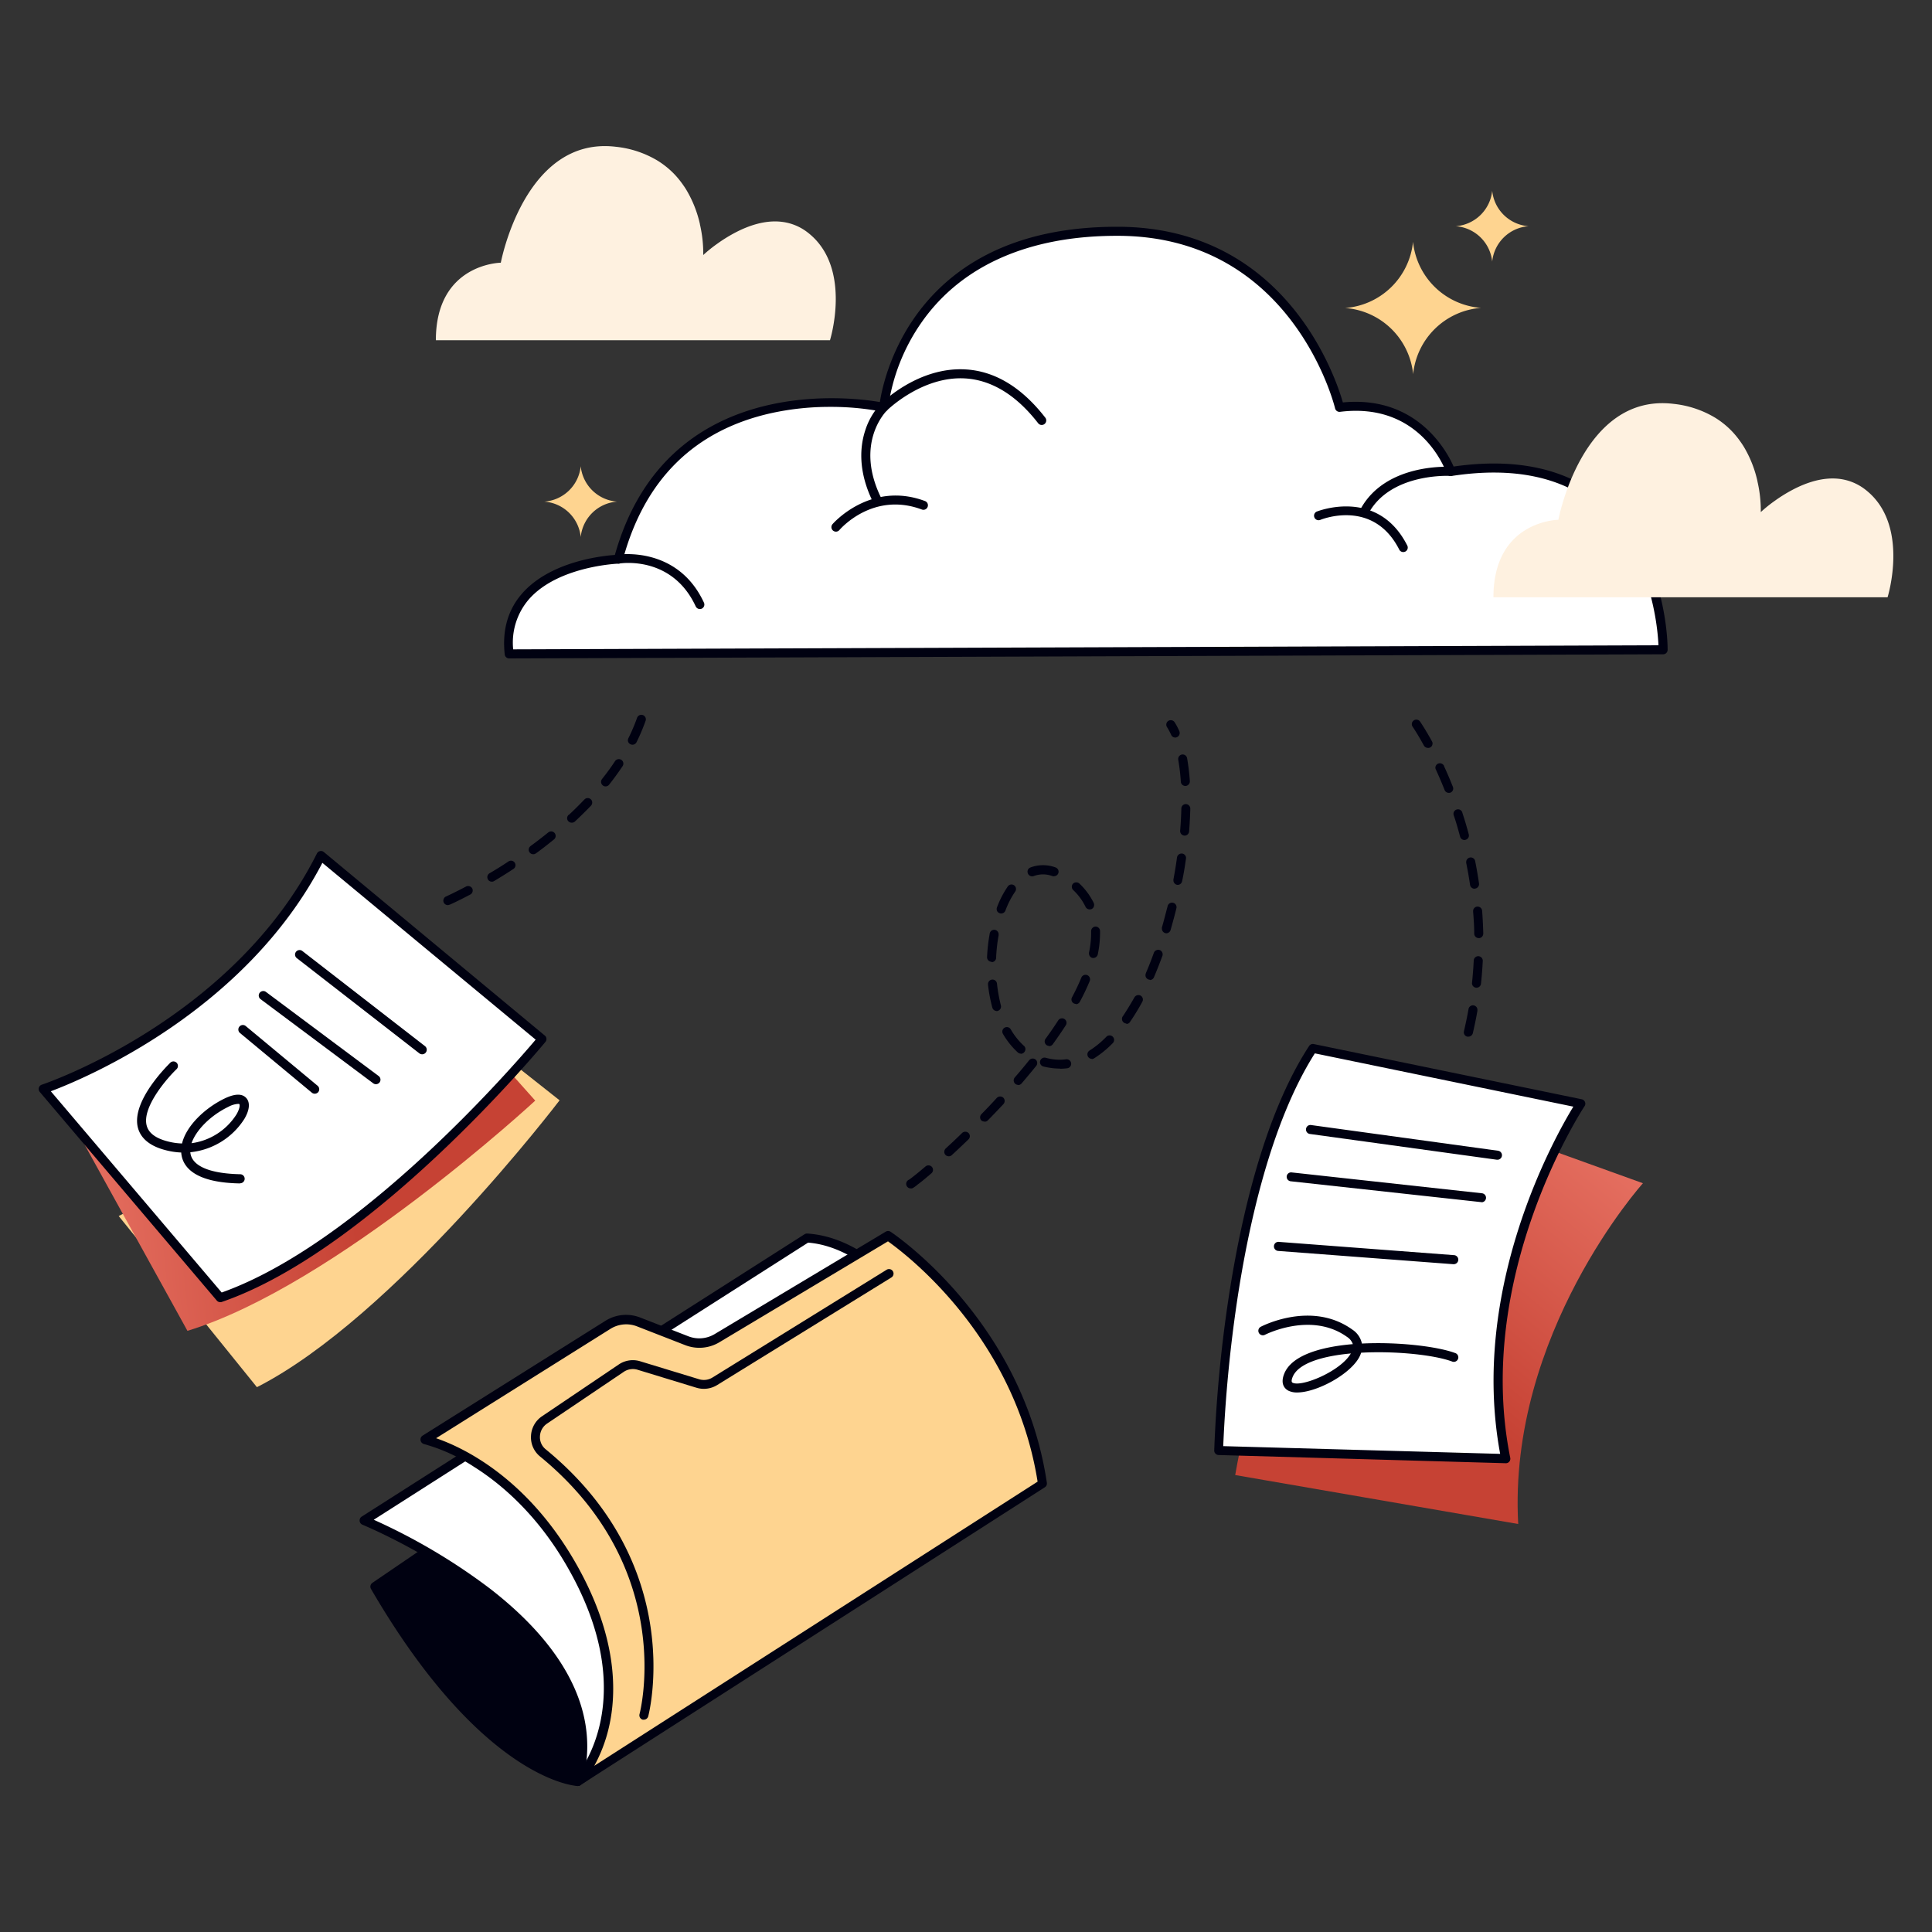 <svg transform="scale(1)" id="ejHgIQRqJV" data-name="0240_Data_Cloud_1" xmlns="http://www.w3.org/2000/svg" xmlns:xlink="http://www.w3.org/1999/xlink" viewBox="0 0 500 500" class="pbimage_pbimage__wrapper__image__0LEis false"><rect x="0" y="0" width="500" height="500" fill="#333333" stroke="none"/><title>Data Cloud 1</title><defs><style> .cls-1{fill:#000111;} .cls-2{fill:#fff;} .cls-3{fill:#fed490;} .cls-4{fill:url(#linear-gradient-ejHgIQRqJV);} .cls-5{fill:url(#linear-gradient-2-ejHgIQRqJV);} .cls-6{fill:#fef1e0;}
 .cls-6{fill:#FEF1E0;}
 .cls-3{fill:#FED490;}
 .cls-2{fill:#FFFFFF;}
 .cls-1{fill:#000111;}</style><linearGradient id="linear-gradient-ejHgIQRqJV" x1="432.57" y1="269.19" x2="364.74" y2="351.68" gradientUnits="userSpaceOnUse"><stop offset="0" stop-color="#f38374" style="stop-color: rgb(243, 131, 116);"></stop><stop offset="1" stop-color="#c64234" style="stop-color: rgb(198, 66, 52);"></stop></linearGradient><linearGradient id="linear-gradient-2-ejHgIQRqJV" x1="236.76" y1="326.75" x2="168.92" y2="409.24" gradientTransform="matrix(-0.65, -0.47, 0.65, -0.78, -67.15, 685.53)" xlink:href="#linear-gradient-ejHgIQRqJV"></linearGradient></defs><g id="file_3"><path class="cls-1" d="M149.55,461s-24-1.32-52.53-50.39l45.46-31S188.52,419.36,149.55,461Z" fill="#000111"></path><path class="cls-1" d="M149.55,462.21h-.06c-1,0-24.94-1.93-53.48-51a1.18,1.18,0,0,1,.35-1.56l45.46-31a1.16,1.16,0,0,1,1.42.08c.89.76,21.72,19,23.07,44.07.74,13.77-4.61,26.89-15.9,39A1.16,1.16,0,0,1,149.55,462.21ZM98.58,411c25.28,43,46.94,48.23,50.52,48.81C159.67,448.33,164.67,436,164,423c-1.16-21.63-18-38.5-21.61-41.84Z" fill="#000111"></path><path class="cls-2" d="M208.85,320.42,94.23,393.51s66.56,27,55.32,67.53l113.9-77.58S239.26,322.35,208.85,320.42Z" fill="#FFFFFF"></path><path class="cls-1" d="M149.55,462.21a1.16,1.16,0,0,1-1.12-1.48c10.83-39.09-54-65.87-54.64-66.14a1.17,1.17,0,0,1-.72-1,1.19,1.19,0,0,1,.53-1.09l114.62-73.08a1.16,1.16,0,0,1,.71-.18c13,.82,26.33,11.85,39.61,32.78a209.82,209.82,0,0,1,16,31,1.18,1.18,0,0,1-.43,1.4L150.21,462A1.22,1.22,0,0,1,149.55,462.21Zm-52.83-68.9a155.08,155.08,0,0,1,30.11,17.84C146,426,154.42,442.28,151.37,458.39L262,383a210.33,210.33,0,0,0-15.46-29.77c-8.76-13.8-22.34-30.43-37.4-31.64Z" fill="#000111"></path><path class="cls-3" d="M149.55,461,269.8,384c-6.31-42.33-40-64.15-40-64.15l-44.3,26.52a8.83,8.83,0,0,1-7.77.65l-12.51-4.87a8.83,8.83,0,0,0-7.93.76L110,372.58s22.41,4.93,38.2,32.95C168.38,441.27,149.55,461,149.55,461Z" fill="#FED490"></path><path class="cls-1" d="M149.56,462.21a1.2,1.2,0,0,1-.91-.42,1.18,1.18,0,0,1,0-1.55c.19-.19,18-19.64-1.48-54.13-8-14.22-17.75-22.26-24.52-26.51a46.19,46.19,0,0,0-12.91-5.88,1.19,1.19,0,0,1-.9-1,1.16,1.16,0,0,1,.53-1.18l47.3-29.71a10.07,10.07,0,0,1,9-.86l12.5,4.87a7.75,7.75,0,0,0,6.75-.56l44.3-26.52a1.18,1.18,0,0,1,1.24,0c.34.23,34.15,22.6,40.47,65a1.18,1.18,0,0,1-.53,1.15L150.18,462A1.17,1.17,0,0,1,149.56,462.21Zm-36.7-90c6.43,2.19,23.49,9.88,36.4,32.78,10.59,18.79,10.37,33.21,8.33,42a38.73,38.73,0,0,1-3.79,10l114.73-73.54c-6-37.79-34.25-59-38.72-62.19l-43.66,26.13a10.1,10.1,0,0,1-8.8.74l-12.5-4.87a7.7,7.7,0,0,0-6.89.66Z" fill="#000111"></path><path class="cls-1" d="M166.64,445.05a1.1,1.1,0,0,1-.31,0,1.18,1.18,0,0,1-.82-1.44c.1-.37,9.82-37.55-25.75-66.68a6.38,6.38,0,0,1-2.34-5.28,6.48,6.48,0,0,1,2.88-5.14l19.83-13.38a6.49,6.49,0,0,1,5.56-.83l15.25,4.65a4.22,4.22,0,0,0,3.43-.44l45.09-27.9a1.17,1.17,0,1,1,1.23,2L185.6,358.45a6.56,6.56,0,0,1-5.34.7L165,354.49a4.22,4.22,0,0,0-3.57.54l-19.83,13.38a4.17,4.17,0,0,0-1.86,3.31,4,4,0,0,0,1.49,3.36c36.78,30.13,26.63,68.73,26.53,69.11A1.18,1.18,0,0,1,166.64,445.05Z" fill="#000111"></path><path class="cls-1" d="M235.68,307.56a1.17,1.17,0,0,1-.44-2.25h0l.27-.19c.23-.16.55-.4.92-.7.83-.64,1.9-1.53,3.1-2.55a1.19,1.19,0,0,1,1.65.13,1.17,1.17,0,0,1-.13,1.65c-1.24,1.06-2.34,2-3.18,2.62l-.34.25a7.2,7.2,0,0,1-1.4,1h0A1.06,1.06,0,0,1,235.68,307.56Zm9.87-8.31a1.22,1.22,0,0,1-.87-.37,1.14,1.14,0,0,1-.3-.78,1.22,1.22,0,0,1,.37-.88c1.46-1.33,2.89-2.68,4.24-4a1.2,1.2,0,0,1,1.66,0,1.15,1.15,0,0,1,0,1.64c-1.42,1.37-2.85,2.73-4.29,4.05A1.12,1.12,0,0,1,245.55,299.25Zm9.24-9A1.23,1.23,0,0,1,254,290a1.18,1.18,0,0,1-.35-.82,1.21,1.21,0,0,1,.33-.83c1.32-1.34,2.68-2.77,4-4.22a1.21,1.21,0,0,1,1.65-.07,1.14,1.14,0,0,1,.37.82,1.18,1.18,0,0,1-.3.84c-1.39,1.49-2.76,2.92-4.07,4.25A1.11,1.11,0,0,1,254.79,290.29Zm8.72-9.48a1.17,1.17,0,0,1-.76-.28,1.16,1.16,0,0,1-.12-1.65c1.31-1.52,2.56-3,3.72-4.46a1.2,1.2,0,0,1,1.65-.18,1.18,1.18,0,0,1,.17,1.65c-1.19,1.47-2.46,3-3.77,4.52A1.16,1.16,0,0,1,263.51,280.81Zm10.81-4.22a16.93,16.93,0,0,1-2.13-.14A19.42,19.42,0,0,1,270,276h0a1.18,1.18,0,0,1-.86-1.13,2.18,2.18,0,0,1,.05-.29,1.18,1.18,0,0,1,1.44-.83,15.24,15.24,0,0,0,1.9.39,12.63,12.63,0,0,0,3.42,0,1.17,1.17,0,0,1,.29,2.32A14.72,14.72,0,0,1,274.32,276.59Zm8.27-2.51a1.19,1.19,0,0,1-1-.55,1.22,1.22,0,0,1-.17-.61,1.17,1.17,0,0,1,.55-1,23.77,23.77,0,0,0,4.3-3.51,1.17,1.17,0,1,1,1.66,1.64,26.08,26.08,0,0,1-4.72,3.85A1.16,1.16,0,0,1,282.59,274.08Zm-18.38-1.36a1.18,1.18,0,0,1-.78-.29,20.09,20.09,0,0,1-3.87-4.83,1.26,1.26,0,0,1-.16-.61,1.17,1.17,0,0,1,2.18-.56,17.76,17.76,0,0,0,3.4,4.26,1.11,1.11,0,0,1,.4.79,1.2,1.2,0,0,1-.29.84A1.17,1.17,0,0,1,264.21,272.72Zm7.32-2a1.16,1.16,0,0,1-.95-1.84v0s0,0,.05-.06c1.17-1.6,2.26-3.19,3.24-4.71a1.18,1.18,0,0,1,1.61-.35,1.16,1.16,0,0,1,.35,1.61q-1.57,2.44-3.35,4.89A1.2,1.2,0,0,1,271.53,270.75Zm20-5.8a1.12,1.12,0,0,1-.65-.21,1.15,1.15,0,0,1-.51-1,1,1,0,0,1,.21-.65c1-1.49,2-3.14,3-4.89a1.21,1.21,0,0,1,1.59-.48,1.18,1.18,0,0,1,.47,1.59,57.76,57.76,0,0,1-3.1,5.09A1.17,1.17,0,0,1,291.5,265Zm-33.59-3.24a1.16,1.16,0,0,1-1.12-.85,38.24,38.24,0,0,1-1.12-5.93v-.11a1.16,1.16,0,0,1,2.32-.15,41.34,41.34,0,0,0,1,5.57,1.16,1.16,0,0,1-.8,1.44A1.73,1.73,0,0,1,257.91,261.71Zm20.51-1.83a1.23,1.23,0,0,1-.54-.13,1.15,1.15,0,0,1-.62-1,1.08,1.08,0,0,1,.14-.56c.94-1.78,1.77-3.52,2.45-5.18a1.17,1.17,0,0,1,2.16.89,56.25,56.25,0,0,1-2.56,5.39A1.16,1.16,0,0,1,278.42,259.88Zm19.17-6.25a1.06,1.06,0,0,1-.46-.1,1.14,1.14,0,0,1-.71-1.08,1.07,1.07,0,0,1,.09-.43s0,0,0,0l0-.08c.73-1.69,1.43-3.47,2.08-5.29a1.21,1.21,0,0,1,1.5-.71,1.18,1.18,0,0,1,.71,1.5c-.7,1.92-1.44,3.77-2.17,5.5A1.18,1.18,0,0,1,297.59,253.63Zm-41-4.66h-.06a1.17,1.17,0,0,1-1.11-1.23,45.47,45.47,0,0,1,.68-6,1.16,1.16,0,0,1,2.31.24,1,1,0,0,1,0,.17,41.88,41.88,0,0,0-.64,5.66A1.17,1.17,0,0,1,256.63,249ZM283,247.92a1,1,0,0,1-.24,0,1.16,1.16,0,0,1-.93-1.15.72.72,0,0,1,0-.24,24,24,0,0,0,.55-4.9c0-.17,0-.33,0-.5V241a1.2,1.2,0,0,1,1.14-1.21h0a1.18,1.18,0,0,1,1.17,1.14c0,.22,0,.45,0,.68a27.58,27.58,0,0,1-.59,5.4A1.19,1.19,0,0,1,283,247.92Zm18.87-6.39a1.14,1.14,0,0,1-.33-.05,1.19,1.19,0,0,1-.84-1.11,1.22,1.22,0,0,1,0-.34c.54-1.84,1-3.73,1.5-5.6a1.17,1.17,0,0,1,2.27.55c-.46,1.92-1,3.83-1.52,5.7,0,0,0,0,0,0A1.19,1.19,0,0,1,301.91,241.53Zm-42.78-5.12a1,1,0,0,1-.41-.09,1.15,1.15,0,0,1-.66-.6,1.27,1.27,0,0,1,0-.9,25.13,25.13,0,0,1,2.81-5.43h0a1.18,1.18,0,0,1,1.61-.28,1.17,1.17,0,0,1,.29,1.63,22.5,22.5,0,0,0-2.53,4.93A1.18,1.18,0,0,1,259.13,236.41ZM282,235.35a1.17,1.17,0,0,1-1.06-.66,14.75,14.75,0,0,0-2.92-4.08l-.14-.14a1.79,1.79,0,0,1-.14-.13,1.16,1.16,0,0,1-.35-.83,1.13,1.13,0,0,1,.32-.83,1.22,1.22,0,0,1,1.66,0,1,1,0,0,1,.14.15l.17.15a17.61,17.61,0,0,1,3.38,4.71,1.27,1.27,0,0,1,.1.5,1.17,1.17,0,0,1-.65,1.07A1.3,1.3,0,0,1,282,235.35ZM304.89,229h-.21a1.18,1.18,0,0,1-1-1.14,1.69,1.69,0,0,1,0-.23c.35-1.88.67-3.81.93-5.73a1.2,1.2,0,0,1,1.32-1,1.15,1.15,0,0,1,1,1.32c-.28,2-.6,4-1,5.82A1.16,1.16,0,0,1,304.89,229Zm-32.11-2.21a1.1,1.1,0,0,1-.37-.06h0l-.06,0a6.86,6.86,0,0,0-4.83,0A1.19,1.19,0,0,1,266,226a1.15,1.15,0,0,1,.68-1.5,9.32,9.32,0,0,1,6.52,0h0a1.17,1.17,0,0,1,.76,1.08,1.17,1.17,0,0,1-1.17,1.18Zm33.81-10.54h-.09a1.18,1.18,0,0,1-1.08-1.15V215c.17-1.93.26-3.87.31-5.77a1.15,1.15,0,0,1,1.17-1.13h0a1.18,1.18,0,0,1,1.15,1.19c-.05,1.93-.16,3.91-.31,5.9A1.18,1.18,0,0,1,306.59,216.26Zm.18-12.85a1.16,1.16,0,0,1-1.17-1.1,54.27,54.27,0,0,0-.67-5.67,1.2,1.2,0,0,1,.19-.87,1.16,1.16,0,0,1,2.1.46,56.38,56.38,0,0,1,.71,5.93v.06a1.18,1.18,0,0,1-1.09,1.19Zm-2.62-12.53a1.14,1.14,0,0,1-1.06-.7,17.09,17.09,0,0,0-1.07-2,1.16,1.16,0,0,1,.35-1.61,1.2,1.2,0,0,1,1.62.35,17.25,17.25,0,0,1,1.22,2.31h0a1.56,1.56,0,0,1,.09.46,1.16,1.16,0,0,1-.69,1.09A1.15,1.15,0,0,1,304.15,190.88Z" fill="#000111"></path></g><g id="file_2"><path class="cls-4" d="M358.58,282.22l66.61,24s-35,38.94-32.28,88.19l-73.24-12.67S331.08,313.6,358.58,282.22Z"></path><path class="cls-2" d="M339.73,271.34l69.34,14.29s-29.14,43.54-19.4,91.88l-74.31-2.12S317,306.32,339.73,271.34Z"></path><path class="cls-1" d="M389.67,378.68h0l-74.3-2.12a1.16,1.16,0,0,1-1.13-1.19,349.88,349.88,0,0,1,3.66-39.06c3-19.86,9-47.36,20.89-65.6a1.16,1.16,0,0,1,1.21-.51l69.35,14.29a1.17,1.17,0,0,1,.84.7,1.14,1.14,0,0,1-.11,1.09c-.29.44-28.75,43.71-19.23,91a1.19,1.19,0,0,1-.25,1A1.17,1.17,0,0,1,389.67,378.68Zm-73.1-4.42,71.67,2c-7.95-42.78,14.1-81.93,18.94-89.86l-66.9-13.79c-11.36,17.89-17.2,44.6-20.11,64A359.58,359.58,0,0,0,316.57,374.26Z"></path><path class="cls-1" d="M387.57,300.14h-.16L339,293.47a1.16,1.16,0,0,1-1-1.31,1.14,1.14,0,0,1,1.31-1l48.38,6.65a1.17,1.17,0,0,1-.16,2.33Z"></path><path class="cls-1" d="M383.44,311.11h-.13L334,305.71a1.17,1.17,0,0,1-1-1.29,1.15,1.15,0,0,1,1.28-1l49.28,5.4a1.17,1.17,0,0,1-.12,2.33Z"></path><path class="cls-1" d="M376.14,327.17h-.09l-45.27-3.43a1.17,1.17,0,0,1-1.08-1.26A1.15,1.15,0,0,1,331,321.4l45.28,3.43a1.17,1.17,0,0,1-.09,2.34Z"></path><path class="cls-1" d="M335.7,360.37a5,5,0,0,1-2.2-.43c-.74-.36-2.31-1.52-1.14-4.43,1.89-4.72,9.34-6.94,17.75-7.65a3.6,3.6,0,0,0-1.5-1.87c-9.28-6.66-21.14-.6-21.26-.54a1.17,1.17,0,0,1-1.09-2.07c.54-.28,13.25-6.8,23.71.71a5.71,5.71,0,0,1,2.49,3.62c9.47-.48,19.57.77,24.09,2.44a1.17,1.17,0,1,1-.8,2.19c-4.58-1.68-14.49-2.75-23.49-2.26a6.52,6.52,0,0,1-.69,1.51C348.89,356,340.56,360.37,335.7,360.37Zm13.93-10.1c-7.38.68-13.67,2.53-15.1,6.1-.49,1.23-.13,1.41,0,1.48,2.34,1.17,12.27-2.9,15-7.47Z"></path><path class="cls-1" d="M380,268.28a.84.84,0,0,1-.27,0,1.15,1.15,0,0,1-.86-1.4c.43-1.86.83-3.75,1.17-5.66a1.16,1.16,0,0,1,2.31.24.88.88,0,0,1,0,.17c-.34,1.94-.75,3.9-1.19,5.79A1.19,1.19,0,0,1,380,268.28Zm2.16-12.66H382a1.22,1.22,0,0,1-.79-.43,1.14,1.14,0,0,1-.25-.86c.19-1.88.35-3.81.44-5.75a1.17,1.17,0,0,1,1.23-1.12,1.19,1.19,0,0,1,1.11,1.17v.06c-.1,2-.25,3.94-.46,5.89A1.16,1.16,0,0,1,382.14,255.62Zm.53-12.84h0a1.16,1.16,0,0,1-1.16-1.14c0-1.89-.14-3.83-.29-5.76h0v-.06a1.15,1.15,0,0,1,1.08-1.19,1.17,1.17,0,0,1,1.25,1.06c.16,2,.25,4,.3,5.92a1.26,1.26,0,0,1-.33.83,1.15,1.15,0,0,1-.81.35ZM381.61,230a1.17,1.17,0,0,1-1.16-1c-.27-1.86-.61-3.77-1-5.69a1,1,0,0,1,0-.23,1.19,1.19,0,0,1,.95-1.15,1.17,1.17,0,0,1,1.37.91h0s0,0,0,0c.38,1.89.71,3.84,1,5.8a1.18,1.18,0,0,1-1,1.32ZM379,217.39a1.16,1.16,0,0,1-1.13-.87c-.49-1.81-1-3.68-1.65-5.53a1.13,1.13,0,0,1-.06-.36,1.17,1.17,0,0,1,2.28-.38h0a.07.07,0,0,1,0,.05c.6,1.8,1.16,3.68,1.67,5.61a1.2,1.2,0,0,1-.1.89,1.23,1.23,0,0,1-.72.54A1.08,1.08,0,0,1,379,217.39Zm-4.06-12.2a1.17,1.17,0,0,1-1.08-.74c-.7-1.78-1.47-3.56-2.27-5.32a1,1,0,0,1-.11-.5,1.17,1.17,0,0,1,.68-1,1.21,1.21,0,0,1,1.55.56s0,0,0,0a.24.24,0,0,1,0,.08c.81,1.75,1.58,3.55,2.29,5.35a1.13,1.13,0,0,1,0,.9,1.18,1.18,0,0,1-.64.62A1.27,1.27,0,0,1,374.94,205.19Zm-5.44-11.64a1.19,1.19,0,0,1-1-.61c-1.37-2.5-2.41-4.13-2.91-4.86l0,0h0a1.17,1.17,0,1,1,1.92-1.34s1.26,1.81,3.09,5.13a1.12,1.12,0,0,1,.09.88,1.05,1.05,0,0,1-.56.69A1,1,0,0,1,369.5,193.55Z"></path></g><g id="file_1"><path class="cls-3" d="M66.49,359,30.72,314.71s44.91-22.17,67.83-66.53l46.27,36.58S102.14,340.86,66.49,359Z"></path><path class="cls-5" d="M48.51,344.42,21,294.62S69,280.56,99.28,240.84l39.24,44S86.76,332.75,48.51,344.42Z"></path><path class="cls-2" d="M57,335.86l-45.82-54s49.77-16.34,71.88-60.42l57.23,47.44S96.46,322.33,57,335.86Z"></path><path class="cls-1" d="M57,337a1.17,1.17,0,0,1-.89-.41l-45.82-54a1.2,1.2,0,0,1-.24-1.08,1.18,1.18,0,0,1,.76-.79c.5-.16,49.58-16.71,71.21-59.84a1.17,1.17,0,0,1,.8-.62,1.19,1.19,0,0,1,1,.25L141,268a1.16,1.16,0,0,1,.16,1.64c-.44.54-44.48,53.83-83.81,67.32A1.21,1.21,0,0,1,57,337ZM13.15,282.42,57.37,334.5c35.73-12.7,75.36-58.46,81.26-65.44L83.43,223.3C63.34,261.9,21.85,279.15,13.15,282.42Z"></path><path class="cls-1" d="M109.24,272.85a1.17,1.17,0,0,1-.72-.25L76.86,248a1.17,1.17,0,1,1,1.44-1.84L110,270.75a1.18,1.18,0,0,1-.72,2.1Z"></path><path class="cls-1" d="M97.28,280.59a1.16,1.16,0,0,1-.7-.24l-29.2-21.81a1.17,1.17,0,0,1,1.4-1.87L98,278.48a1.18,1.18,0,0,1,.24,1.64A1.2,1.2,0,0,1,97.28,280.59Z"></path><path class="cls-1" d="M81.45,283.05a1.19,1.19,0,0,1-.75-.27L62.06,267.3a1.17,1.17,0,0,1,1.49-1.8L82.2,281a1.18,1.18,0,0,1,.15,1.65A1.2,1.2,0,0,1,81.45,283.05Z"></path><path class="cls-1" d="M62.1,306.27h0c-11.21-.19-14.38-3.91-15.06-7a6.35,6.35,0,0,1-.14-1,18.83,18.83,0,0,1-3.69-.52c-4.2-1-6.72-3-7.5-5.82-1.89-7,8-16.51,8.37-16.91a1.16,1.16,0,1,1,1.61,1.68c-2.58,2.48-9,9.94-7.72,14.62.53,2,2.48,3.37,5.78,4.16a16.19,16.19,0,0,0,3.36.45c1.08-4.53,5.87-9.15,11-11.63,2.64-1.27,4.52-1.33,5.6-.16s.89,3.12-.46,5.42a18.81,18.81,0,0,1-14,8.64,4.51,4.51,0,0,0,.08.53c.71,3.2,5.26,5,12.82,5.16a1.17,1.17,0,0,1,0,2.34Zm-.53-20.58a6.1,6.1,0,0,0-2.48.76c-4.67,2.26-8.38,6.08-9.52,9.41a16.35,16.35,0,0,0,11.62-7.44c.94-1.6.89-2.52.76-2.65S61.8,285.69,61.57,285.69Z"></path><path class="cls-1" d="M115.89,234.24a1.16,1.16,0,0,1-1.06-.69,1.13,1.13,0,0,1,0-.9,1.08,1.08,0,0,1,.6-.64s2-.89,5.19-2.58a1.21,1.21,0,0,1,1.59.49,1.19,1.19,0,0,1-.49,1.58c-2.56,1.35-4.39,2.22-5.27,2.61l-.05,0a0,0,0,0,0,0,0A1.32,1.32,0,0,1,115.89,234.24Zm11.39-6.06a1.19,1.19,0,0,1-1-.57,1.32,1.32,0,0,1-.16-.61,1.18,1.18,0,0,1,.57-1c1.72-1,3.33-2,4.92-3.07a1.16,1.16,0,0,1,1.27,1.95c-1.64,1.08-3.33,2.14-5,3.13A1.1,1.1,0,0,1,127.28,228.18ZM138,221.07a1.15,1.15,0,0,1-.94-.47,1.2,1.2,0,0,1-.23-.71,1.15,1.15,0,0,1,.46-.91h0a.2.2,0,0,1,.07-.06c1.59-1.16,3.1-2.34,4.52-3.48a1.17,1.17,0,1,1,1.47,1.82c-1.47,1.19-3,2.41-4.67,3.6h0A1.1,1.1,0,0,1,138,221.07Zm9.94-8.16a1.19,1.19,0,0,1-.85-.37,1.14,1.14,0,0,1-.32-.78,1.16,1.16,0,0,1,.37-.86s0,0,0,0,0,0,.06,0c1.39-1.28,2.75-2.64,4.05-4a1.19,1.19,0,0,1,1.65-.05,1.11,1.11,0,0,1,.36.82,1.19,1.19,0,0,1-.31.84c-1.34,1.39-2.76,2.79-4.22,4.15A1.22,1.22,0,0,1,148,212.91Zm8.78-9.39a1.18,1.18,0,0,1-.92-1.9c1.22-1.54,2.36-3.09,3.37-4.64a1.2,1.2,0,0,1,1.63-.33,1.16,1.16,0,0,1,.33,1.62c-1.06,1.59-2.23,3.21-3.5,4.81A1.16,1.16,0,0,1,156.73,203.52Zm6.94-10.79a1.21,1.21,0,0,1-.52-.13,1.16,1.16,0,0,1-.65-1,1.36,1.36,0,0,1,.12-.52,47.54,47.54,0,0,0,2.24-5.23,1.17,1.17,0,1,1,2.2.78,50.1,50.1,0,0,1-2.34,5.5A1.16,1.16,0,0,1,163.67,192.73Z"></path></g><g id="cloud"><path class="cls-2" d="M430.42,168.12s.36-54.66-55-46.13c0,0-6.65-19.38-28.8-16.61,0,0-10.52-45.29-57.05-45.56-57.11-.33-60.91,45.56-60.91,45.56S173.88,93.2,160,144.7c0,0-30.89,1-28.24,24.53Z"></path><path class="cls-1" d="M131.79,170.4a1.16,1.16,0,0,1-1.16-1c-.7-6.23.78-11.51,4.42-15.72,7.21-8.33,20.53-9.81,24.08-10.06,13.12-46.73,60.27-41,68.58-39.57,1.18-7.5,9.73-45.36,61.29-45.36h.61c43,.25,56,38.69,57.92,45.46,19.22-1.87,27,12.74,28.66,16.59,16.48-2.36,29.68.63,39.25,8.9,16.12,13.92,16.15,37.53,16.14,38.53a1.16,1.16,0,0,1-1.16,1.16L131.79,170.4Zm298.63-2.28h0ZM214.87,105.3a70.61,70.61,0,0,0-15.14,1.59c-20,4.41-33,17.24-38.57,38.11a1.17,1.17,0,0,1-1.09.87c-.16,0-15.75.62-23.26,9.31a17.16,17.16,0,0,0-4,12.87L429.21,167c-.22-4.89-2-24.09-15.31-35.6-9.21-7.94-22.08-10.71-38.27-8.21a1.17,1.17,0,0,1-1.28-.78c-.26-.75-6.63-18.44-27.55-15.83a1.17,1.17,0,0,1-1.28-.89c-.1-.45-10.88-44.4-55.92-44.66H289c-22.67,0-40.06,7.66-50.33,22.16a50.47,50.47,0,0,0-8.83,22.33,1.15,1.15,0,0,1-.47.84,1.16,1.16,0,0,1-.94.2A70.25,70.25,0,0,0,214.87,105.3Z"></path><path class="cls-1" d="M363.12,142.87a1.15,1.15,0,0,1-1-.64c-6.68-13.16-19.93-7.89-20.49-7.66a1.17,1.17,0,0,1-.89-2.16c.16-.06,15.8-6.35,23.46,8.77a1.17,1.17,0,0,1-.51,1.57A1.24,1.24,0,0,1,363.12,142.87Z"></path><path class="cls-1" d="M227.05,130.71a1.17,1.17,0,0,1-1.05-.64c-4.09-8.21-3.39-14.68-2.08-18.67a18,18,0,0,1,4-6.86c.38-.38,9.79-9.7,22.06-8.93,7.56.46,14.47,4.66,20.54,12.48a1.17,1.17,0,0,1-1.85,1.44c-5.63-7.26-12-11.16-18.82-11.59-11.17-.7-20.2,8.18-20.29,8.27-.36.35-8.51,8.62-1.44,22.81a1.17,1.17,0,0,1-.52,1.57A1.23,1.23,0,0,1,227.05,130.71Z"></path><path class="cls-1" d="M216.33,137.59a1.17,1.17,0,0,1-.89-1.92c.09-.12,9.8-11.29,23.95-6a1.17,1.17,0,0,1,.68,1.51,1.16,1.16,0,0,1-1.5.68c-12.59-4.7-21,4.92-21.35,5.33A1.17,1.17,0,0,1,216.33,137.59Z"></path><path class="cls-1" d="M181.12,157.62a1.18,1.18,0,0,1-1.06-.67c-6.13-13.21-19.28-11.19-19.83-11.1a1.17,1.17,0,0,1-.4-2.3c.16,0,15.46-2.44,22.35,12.41a1.18,1.18,0,0,1-.57,1.56A1.19,1.19,0,0,1,181.12,157.62Z"></path><path class="cls-1" d="M353.26,133.26a1.17,1.17,0,0,1-.57-.14,1.19,1.19,0,0,1-.45-1.6c6.55-11.63,22.61-10.74,23.29-10.69a1.17,1.17,0,0,1-.15,2.33c-.16,0-15.28-.84-21.1,9.51A1.16,1.16,0,0,1,353.26,133.26Z"></path><path class="cls-6" d="M488.5,154.58l-102,0c0-19.88,16.81-20.06,16.81-20.06s6.14-32.88,29.81-30a26.21,26.21,0,0,1,10.77,3.59,22.12,22.12,0,0,1,4.2,3.36c.22.23.44.46.65.7s.49.56.72.85h0q.64.8,1.2,1.62c.32.46.61.92.88,1.39a30.12,30.12,0,0,1,3.29,8.51s0,0,0,.07a33.29,33.29,0,0,1,.86,7.92,36.27,36.27,0,0,1,3.74-3,38.83,38.83,0,0,1,4.35-2.7c3.61-1.92,8-3.45,12.4-2.88a13.55,13.55,0,0,1,6.62,2.8C494.39,135.77,488.5,154.58,488.5,154.58Z"></path><path class="cls-6" d="M214.8,88.05l-102,0c0-19.87,16.81-20.06,16.81-20.06s6.14-32.88,29.81-30a26.21,26.21,0,0,1,10.77,3.59,22.44,22.44,0,0,1,4.2,3.36c.22.23.44.46.65.7s.49.56.72.85h0q.64.8,1.2,1.62c.32.46.61.92.88,1.39A30.12,30.12,0,0,1,181.14,58s0,0,0,.07A33.29,33.29,0,0,1,182,66a36.27,36.27,0,0,1,3.74-3,38.83,38.83,0,0,1,4.35-2.7c3.61-1.92,8-3.45,12.4-2.87a13.4,13.4,0,0,1,6.61,2.79C220.69,69.23,214.8,88.05,214.8,88.05Z"></path></g><g id="light"><path class="cls-3" d="M383.3,79.68a19.12,19.12,0,0,0-17.58,17.15,19.1,19.1,0,0,0-17.61-17.12,19.1,19.1,0,0,0,17.58-17.14A19.1,19.1,0,0,0,383.3,79.68Z"></path><path class="cls-3" d="M395.59,58.54a10.21,10.21,0,0,0-9.41,9.16,10.23,10.23,0,0,0-9.42-9.16,10.25,10.25,0,0,0,9.42-9.17,10.23,10.23,0,0,0,9.41,9.17Z"></path><path class="cls-3" d="M159.71,129.82a10.2,10.2,0,0,0-9.42,9.16,10.2,10.2,0,0,0-9.42-9.16,10.22,10.22,0,0,0,9.42-9.17,10.22,10.22,0,0,0,9.42,9.17Z"></path></g></svg>